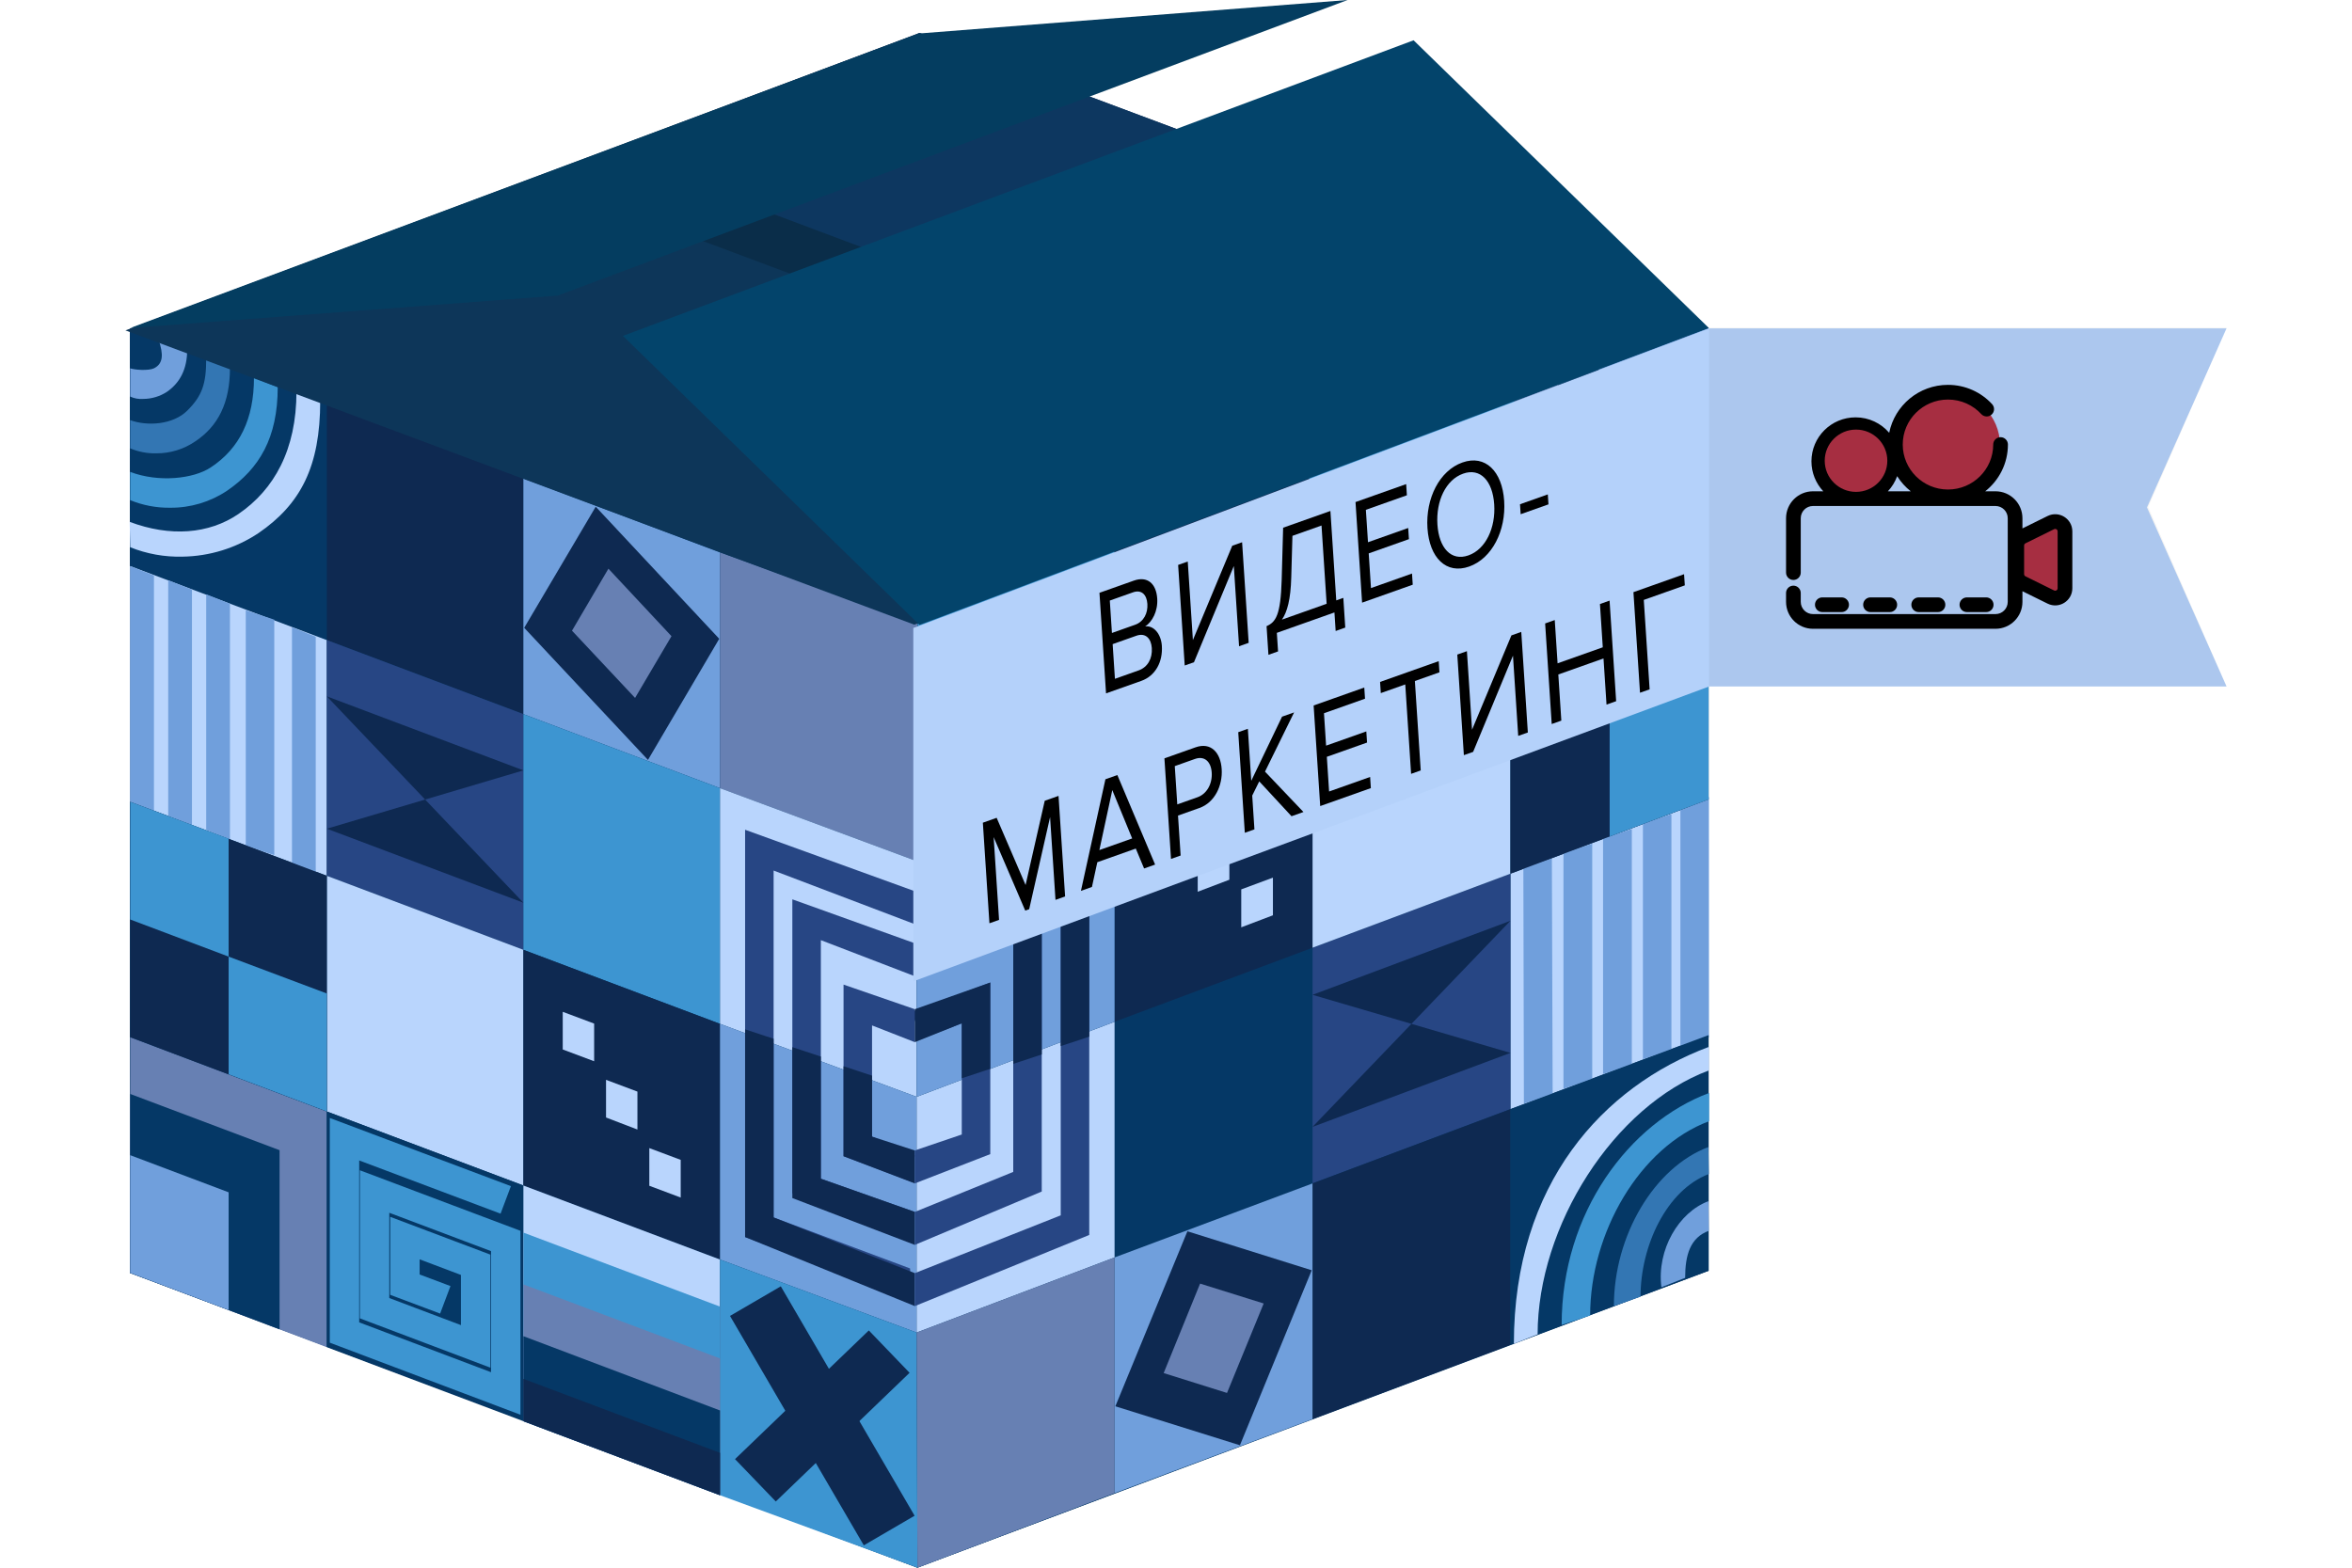 <svg width="240" height="160" viewBox="0 0 240 160" fill="none" xmlns="http://www.w3.org/2000/svg">
<path d="M93.615 160L13.285 129.938L13.258 33.559L93.642 63.647L93.615 160Z" fill="#053866"/>
<path d="M174.161 129.698L93.75 99.503L93.831 3.364L174.322 33.453L174.161 129.698Z" fill="#102E5B"/>
<path d="M93.615 160L174.322 129.591V33.453L93.642 63.648L93.615 160Z" fill="#054270"/>
<path d="M13.285 129.939L93.776 99.29L93.83 3.364L13.258 33.56L13.285 129.939Z" fill="#0A2D49"/>
<path d="M93.615 160L13.285 129.911L13.258 33.559L93.642 63.647L93.615 160Z" fill="#053866"/>
<path d="M33.347 65.329L13.285 57.774L13.258 33.559L33.347 41.275V65.329Z" fill="#053866"/>
<path d="M18.618 56.813C16.793 56.859 14.978 56.532 13.286 55.852L13.232 53.262C17.353 54.811 21.311 54.517 24.327 52.461C27.963 49.978 30.252 45.92 30.252 39.967L32.675 40.928C32.675 47.656 30.656 51.473 26.374 54.41C24.078 55.939 21.384 56.774 18.618 56.813Z" fill="#B9D5FD"/>
<path d="M53.412 72.885L33.35 65.329V41.274L53.412 48.83V72.885Z" fill="#0E2951"/>
<path d="M73.471 80.441L53.408 72.885V48.83L73.471 56.386V80.441Z" fill="#709FDC"/>
<path d="M93.533 87.889L73.471 80.441V56.386L93.641 63.648L93.533 87.889Z" fill="#6780B3"/>
<path d="M33.347 89.385L13.285 81.829V57.774L33.347 65.33V89.385Z" fill="#B9D5FD"/>
<path d="M53.412 96.939L33.35 89.384V65.329L53.412 72.884V96.939Z" fill="#274684"/>
<path d="M73.471 104.495L53.408 96.94V72.885L73.471 80.441V104.495Z" fill="#3D95D1"/>
<path d="M93.533 111.944L73.471 104.495V80.44L93.533 87.889V111.944Z" fill="#B9D5FD"/>
<path d="M53.412 120.995L33.35 113.44V89.385L53.412 96.94V120.995Z" fill="#B9D5FD"/>
<path d="M73.471 128.55L53.408 120.995V96.94L73.471 104.496V128.55Z" fill="#0E2951"/>
<path d="M93.533 135.999L73.471 128.55V104.495L93.533 111.944V135.999Z" fill="#709FDC"/>
<path d="M33.347 137.494L13.285 129.912V105.857L33.347 113.439V137.494Z" fill="#6780B3"/>
<path d="M53.412 145.05L33.35 137.494V113.439L53.412 120.995V145.05Z" fill="#053866"/>
<path d="M73.471 152.605L53.408 145.049V120.995L73.471 128.55V152.605Z" fill="#B9D5FD"/>
<path d="M93.614 160L73.471 152.605V128.55L93.533 135.999L93.614 160Z" fill="#3D95D1"/>
<path d="M17.378 51.82C15.975 51.841 14.582 51.578 13.285 51.046V48.163C16.167 49.257 19.721 48.884 21.499 47.709C24.461 45.76 25.915 42.743 25.915 38.551L28.339 39.513C28.339 44.665 26.48 47.816 23.168 50.085C21.459 51.229 19.441 51.834 17.378 51.82Z" fill="#3D95D1"/>
<path d="M15.951 46.267C15.036 46.289 14.127 46.116 13.285 45.76V42.877C15.009 43.517 17.648 43.357 19.102 41.916C20.637 40.394 21.041 39.166 21.041 36.63L23.464 37.591C23.464 41.115 22.253 43.491 19.937 45.039C18.767 45.846 17.375 46.275 15.951 46.267Z" fill="#3376B3"/>
<path d="M14.605 40.714C14.151 40.75 13.696 40.667 13.285 40.474V37.591C13.716 37.751 15.143 37.858 15.709 37.591C16.678 37.11 16.678 36.149 16.194 34.707L19.102 35.669C19.102 37.671 18.375 39.059 17.028 39.994C16.308 40.463 15.466 40.713 14.605 40.714Z" fill="#709FDC"/>
<path d="M93.024 132.635L76.031 126.254V84.686L93.347 90.96V94.323L78.94 88.85V124.252L92.862 129.458L93.024 132.635Z" fill="#274684"/>
<path d="M93.347 133.302L76.031 126.254V105.056L78.94 106.017V124.252L93.347 129.938V133.302Z" fill="#0E2951"/>
<path d="M93.024 126.387L80.852 121.795V91.787L93.347 96.272V99.636L83.76 95.952V120.3L93.347 123.691L93.024 126.387Z" fill="#274684"/>
<path d="M93.024 120.62L86.076 118.004V100.49L93.347 103V106.364L88.984 104.655V116.002L93.347 117.897L93.024 120.62Z" fill="#274684"/>
<path d="M93.347 120.782L86.076 118.005V108.821L88.984 109.782V116.003L93.347 117.418V120.782Z" fill="#0E2951"/>
<path d="M93.347 127.055L80.852 122.276V106.872L83.76 107.833V120.301L93.347 123.691V127.055Z" fill="#0E2951"/>
<path d="M28.527 135.678L13.285 129.912V111.65L28.527 117.39V135.678Z" fill="#053866"/>
<path d="M23.33 133.703L13.285 129.912V117.898L23.33 121.689V133.703Z" fill="#709FDC"/>
<path d="M73.391 65.196L66.12 77.557L53.49 64.075L60.788 51.714L73.391 65.196Z" fill="#0E2951"/>
<path d="M68.519 64.929L64.803 71.23L58.367 64.368L62.083 58.041L68.519 64.929Z" fill="#6780B3"/>
<path d="M73.471 152.604L53.408 145.049V125.8L73.471 133.355V152.604Z" fill="#3D95D1"/>
<path d="M73.471 152.605L53.408 145.049V131.086L73.471 138.642V152.605Z" fill="#6780B3"/>
<path d="M73.471 152.604L53.408 145.049V136.372L73.471 143.954V152.604Z" fill="#053866"/>
<path d="M73.471 152.604L53.408 145.049V140.724L73.471 148.279V152.604Z" fill="#0E2951"/>
<path d="M33.35 71.07L53.412 78.625L33.35 84.579L53.412 92.134L33.35 71.07Z" fill="#0E2951"/>
<path d="M15.709 82.79L13.285 81.829V57.774L15.709 58.736V82.79Z" fill="#709FDC"/>
<path d="M19.588 84.232L17.164 83.271V59.216L19.588 60.177V84.232Z" fill="#709FDC"/>
<path d="M32.219 89.037L29.795 88.076V64.021L32.219 64.982V89.037Z" fill="#709FDC"/>
<path d="M27.988 87.275L25.08 86.314V62.286L27.988 63.247V87.275Z" fill="#709FDC"/>
<path d="M23.465 85.673L21.041 84.712V60.657L23.465 61.619V85.673Z" fill="#709FDC"/>
<path d="M33.347 113.439L13.285 105.857V81.829L33.347 89.384V113.439Z" fill="#0E2951"/>
<path d="M33.348 113.438L23.33 109.647V97.633L33.348 101.397V113.438Z" fill="#3D95D1"/>
<path d="M23.33 97.634L13.285 93.843V81.829L23.33 85.593V97.634Z" fill="#3D95D1"/>
<path d="M45.439 132.661L41.319 131.113V126.361L48.536 129.084V137.413L38.222 133.516V121.608L51.606 126.654V142.219L35.152 135.998V116.269L51.606 122.463" stroke="#3D95D1" stroke-width="3" stroke-miterlimit="10"/>
<path d="M77.082 151.082L90.735 137.947" stroke="#0E2951" stroke-width="6" stroke-miterlimit="10"/>
<path d="M90.735 156.208L77.082 132.794" stroke="#0E2951" stroke-width="6" stroke-miterlimit="10"/>
<path d="M60.627 108.313L57.422 107.111V103.267L60.627 104.468V108.313Z" fill="#B9D5FD"/>
<path d="M65.044 115.281L61.84 114.053V110.209L65.044 111.41V115.281Z" fill="#B9D5FD"/>
<path d="M69.46 122.223L66.256 121.021V117.177L69.46 118.378V122.223Z" fill="#B9D5FD"/>
<path d="M93.642 63.648L174.322 33.453L174.349 129.698L93.615 160L93.642 63.648Z" fill="#053866"/>
<path d="M154.125 89.17L174.349 81.588V105.643L154.125 113.198V89.17Z" fill="#B9D5FD"/>
<path d="M133.928 96.726L154.125 89.17V113.198L133.928 120.78V96.726Z" fill="#274684"/>
<path d="M113.732 104.282L133.929 96.726V120.781L113.732 128.337V104.282Z" fill="#053866"/>
<path d="M93.535 111.944L113.732 104.282V128.336L93.535 135.999V111.944Z" fill="#B9D5FD"/>
<path d="M133.928 72.671L154.125 65.116V89.171L133.928 96.726V72.671Z" fill="#B9D5FD"/>
<path d="M113.732 80.227L133.929 72.672V96.727L113.732 104.282V80.227Z" fill="#0E2951"/>
<path d="M93.535 87.889L113.732 80.226V104.281L93.535 111.943V87.889Z" fill="#709FDC"/>
<path d="M133.928 120.781L154.125 113.199V137.254L133.928 144.836V120.781Z" fill="#0E2951"/>
<path d="M113.732 128.336L133.929 120.781V144.836L113.732 152.391V128.336Z" fill="#709FDC"/>
<path d="M93.535 135.998L113.732 128.336V152.391L93.616 160L93.535 135.998Z" fill="#6780B3"/>
<path d="M154.125 41.061L174.322 33.453L174.349 57.534L154.125 65.116V41.061Z" fill="#6780B3"/>
<path d="M133.928 48.616L154.125 41.061V65.115L133.928 72.671V48.616Z" fill="#053866"/>
<path d="M113.732 56.172L133.929 48.617V72.671L113.732 80.227V56.172Z" fill="#B9D5FD"/>
<path d="M93.643 63.647L113.732 56.172V80.227L93.535 87.889L93.643 63.647Z" fill="#3D95D1"/>
<path d="M93.347 133.303V129.939L108.238 124.039V88.637L94.047 93.95L93.023 91.254L111.147 84.472V126.041L93.347 133.303Z" fill="#274684"/>
<path d="M111.148 105.804L108.24 106.765V88.637L93.348 94.324V90.96L111.148 84.472V105.804Z" fill="#0E2951"/>
<path d="M93.348 127.055V123.691L103.392 119.606V95.738L93.348 99.636V96.272L106.301 92.535V121.609L93.348 127.055Z" fill="#274684"/>
<path d="M93.347 120.781V117.417L98.14 115.789V104.442L94.047 105.991L93.023 103.294L101.048 100.277V117.791L93.347 120.781Z" fill="#274684"/>
<path d="M101.049 109.088L98.141 110.049V104.442L93.348 106.364V103.001L101.049 100.277V109.088Z" fill="#0E2951"/>
<path d="M106.301 107.619L103.392 108.58V95.739L93.348 99.636V96.272L106.301 91.574V107.619Z" fill="#0E2951"/>
<path d="M164.25 37.27L174.322 33.453L174.348 45.52L164.25 49.284V37.27Z" fill="#FF8098"/>
<path d="M113.812 143.527L121.164 125.666L133.848 129.644L126.523 147.505L113.812 143.527Z" fill="#0E2951"/>
<path d="M118.742 140.137L122.458 131.006L128.948 133.035L125.205 142.166L118.742 140.137Z" fill="#6780B3"/>
<path d="M113.732 56.172L133.929 48.617V67.866L113.732 75.421V56.172Z" fill="#3D95D1"/>
<path d="M113.732 56.172L133.929 48.617V62.58L113.732 70.135V56.172Z" fill="#6780B3"/>
<path d="M113.732 56.172L133.929 48.617V57.267L113.732 64.849V56.172Z" fill="#053866"/>
<path d="M113.732 56.172L133.929 48.617V52.942L113.732 60.524V56.172Z" fill="#0E2951"/>
<path d="M154.125 107.459L133.928 115.014L154.125 93.976L133.928 101.532" fill="#0E2951"/>
<path d="M174.377 105.884L171.469 106.845V82.309L174.377 81.348V105.884Z" fill="#709FDC"/>
<path d="M170.553 107.139L167.645 108.1V84.045L170.553 83.084V107.139Z" fill="#709FDC"/>
<path d="M158.434 111.676L155.499 112.638L155.445 88.556L158.354 87.595L158.434 111.676Z" fill="#709FDC"/>
<path d="M162.472 110.155L159.537 111.117V87.062L162.472 86.101V110.155Z" fill="#709FDC"/>
<path d="M166.513 108.66L163.578 109.621V85.567L166.513 84.606V108.66Z" fill="#709FDC"/>
<path d="M154.125 65.116L174.349 57.534V81.589L154.125 89.171V65.116Z" fill="#0E2951"/>
<path d="M154.125 113.198L174.349 105.642V129.697L154.125 137.252V113.198Z" fill="#053866"/>
<path d="M154.125 65.116L164.25 61.325V73.339L154.125 77.13V65.116Z" fill="#3D95D1"/>
<path d="M156.9 136.185L154.477 137.146C154.477 120.781 163.606 110.876 174.377 106.844V109.247C164.656 112.878 156.9 125.132 156.9 136.185Z" fill="#B9D5FD"/>
<path d="M162.26 134.264L159.352 135.225C159.352 123.691 166.299 114.587 174.405 111.544V114.427C167.323 117.07 162.26 125.8 162.26 134.264Z" fill="#3D95D1"/>
<path d="M167.401 132.342L164.682 133.303C164.682 126.094 168.802 119.153 174.322 117.07L174.376 119.82C170.067 121.449 167.401 127.136 167.401 132.342Z" fill="#3376B3"/>
<path d="M171.954 130.419L169.53 131.38C169.046 127.536 171.308 123.718 174.324 122.596L174.378 125.613C172.466 126.307 171.954 128.096 171.954 130.419Z" fill="#709FDC"/>
<path d="M142.06 55.051L146.019 53.556V58.121L139.071 60.738V52.755L149.008 49.017V60.444L136.082 65.303V50.352L151.997 44.399V63.354L136.082 69.334" stroke="#3D95D1" stroke-width="5" stroke-miterlimit="10"/>
<path d="M110.095 60.418L96.361 83.859" stroke="#0E2951" stroke-width="6" stroke-miterlimit="10"/>
<path d="M96.361 65.57L110.095 78.705" stroke="#0E2951" stroke-width="6" stroke-miterlimit="10"/>
<path d="M126.658 90.772L129.89 89.571V93.415L126.658 94.643V90.772Z" fill="#B9D5FD"/>
<path d="M122.215 87.168L125.446 85.94V89.785L122.215 91.013V87.168Z" fill="#B9D5FD"/>
<path d="M117.771 83.538L121.003 82.309V86.181L117.771 87.382V83.538Z" fill="#B9D5FD"/>
<path d="M159 39.246L174.323 33.453L174.35 51.767L159 57.507V39.246Z" fill="#053866"/>
<path d="M163.121 37.671L174.324 33.453L174.351 46.828L163.121 51.046V37.671Z" fill="#709FDC"/>
<path d="M164.25 73.339L174.348 69.575V81.589L164.25 85.38V73.339Z" fill="#3D95D1"/>
<path d="M141.388 45.28L174.323 33.453L93.831 3.364L61.812 15.432L141.388 45.28Z" fill="#0D3760"/>
<path d="M134.925 48.242L93.292 63.754L12.801 33.719L54.487 18.154L134.925 48.242Z" fill="#0D3659"/>
<path d="M137.51 0L93.777 3.417L13.285 33.479L56.91 30.169L137.51 0Z" fill="#043D60"/>
<path d="M174.376 33.479L144.243 4.112L63.562 34.28L93.831 63.781L174.376 33.479Z" fill="#03446B"/>
<path d="M93.195 100.157V64.092L174.403 33.515H227.2L219.079 51.788L227.2 70.061H174.403L93.195 100.157Z" fill="#B4D1FA"/>
<path d="M116.456 69.493C117.898 68.982 118.664 67.561 118.557 65.914C118.476 64.683 117.705 63.807 116.855 63.935C117.563 63.479 118.169 62.383 118.084 61.09C117.984 59.551 117.074 58.771 115.702 59.257L112.19 60.502L112.861 70.767L116.456 69.493ZM115.827 63.764L113.462 64.602L113.246 61.293L115.611 60.455C116.498 60.141 117.019 60.712 117.079 61.635C117.141 62.574 116.714 63.449 115.827 63.764ZM116.18 68.426L113.768 69.281L113.536 65.741L115.949 64.886C116.918 64.542 117.469 65.197 117.531 66.136C117.602 67.229 117.102 68.099 116.18 68.426Z" fill="black"/>
<path d="M121.835 67.587L125.9 57.769L126.435 65.956L127.416 65.608L126.745 55.343L125.74 55.699L121.724 65.327L121.199 57.309L120.218 57.657L120.889 67.922L121.835 67.587Z" fill="black"/>
<path d="M129.432 66.831L130.414 66.483L130.29 64.59L136.167 62.507L136.291 64.4L137.272 64.052L137.074 61.02L136.353 61.276L135.756 52.149L130.932 53.859L130.784 59.187C130.68 62.782 130.182 63.494 129.241 63.907L129.432 66.831ZM131.76 58.935L131.881 54.688L134.849 53.636L135.371 61.623L130.807 63.241C131.349 62.467 131.7 61.177 131.76 58.935Z" fill="black"/>
<path d="M144.157 59.675L144.083 58.536L139.896 60.02L139.665 56.48L143.768 55.026L143.694 53.887L139.591 55.341L139.374 52.032L143.56 50.548L143.486 49.409L138.318 51.241L138.989 61.507L144.157 59.675Z" fill="black"/>
<path d="M149.92 57.821C152.25 56.995 153.685 54.156 153.487 51.124C153.289 48.092 151.556 46.376 149.226 47.202C146.885 48.032 145.461 50.867 145.659 53.899C145.857 56.931 147.579 58.651 149.92 57.821ZM149.846 56.682C148.072 57.311 146.832 55.924 146.676 53.538C146.519 51.137 147.527 48.969 149.3 48.341C151.062 47.716 152.313 49.084 152.47 51.485C152.626 53.87 151.608 56.058 149.846 56.682Z" fill="black"/>
<path d="M158.007 51.475L157.94 50.459L155.102 51.465L155.169 52.481L158.007 51.475Z" fill="black"/>
<path d="M108.684 91.494L108.013 81.229L106.606 81.728L104.651 90.325L101.699 83.467L100.291 83.966L100.962 94.231L101.944 93.883L101.392 85.434L104.616 92.936L105.019 92.793L107.151 83.393L107.703 91.842L108.684 91.494Z" fill="black"/>
<path d="M117.868 88.239L114.016 79.101L112.798 79.533L110.3 90.922L111.423 90.523L111.972 87.998L115.898 86.607L116.744 88.637L117.868 88.239ZM115.528 85.573L112.181 86.759L113.499 80.638L115.528 85.573Z" fill="black"/>
<path d="M120.472 87.316L120.205 83.238L122.393 82.462C123.954 81.909 124.772 80.17 124.662 78.493C124.552 76.815 123.573 75.714 121.988 76.275L118.819 77.399L119.49 87.664L120.472 87.316ZM122.2 81.365L120.131 82.099L119.875 78.19L121.945 77.456C122.879 77.125 123.57 77.699 123.645 78.853C123.72 80.008 123.134 81.034 122.2 81.365Z" fill="black"/>
<path d="M133.005 82.874L129.082 78.753L132.051 72.709L130.821 73.145L127.679 79.691L127.332 74.381L126.351 74.729L127.022 84.995L128.003 84.647L127.778 81.199L128.494 79.749L131.787 83.305L133.005 82.874Z" fill="black"/>
<path d="M139.883 80.436L139.808 79.297L135.622 80.781L135.391 77.241L139.494 75.787L139.42 74.648L135.316 76.102L135.1 72.793L139.286 71.31L139.212 70.171L134.044 72.002L134.715 82.268L139.883 80.436Z" fill="black"/>
<path d="M144.972 78.632L144.375 69.506L146.882 68.617L146.808 67.478L140.824 69.599L140.898 70.738L143.394 69.854L143.99 78.98L144.972 78.632Z" fill="black"/>
<path d="M150.32 76.737L154.385 66.918L154.92 75.106L155.902 74.758L155.231 64.493L154.226 64.849L150.209 74.477L149.685 66.459L148.703 66.807L149.374 77.072L150.32 76.737Z" fill="black"/>
<path d="M164.913 71.564L164.242 61.299L163.26 61.647L163.549 66.064L158.937 67.699L158.648 63.282L157.667 63.63L158.338 73.895L159.319 73.547L159.012 68.838L163.623 67.203L163.931 71.912L164.913 71.564Z" fill="black"/>
<path d="M168.329 70.354L167.733 61.227L171.919 59.743L171.844 58.604L166.677 60.436L167.348 70.701L168.329 70.354Z" fill="black"/>
<path d="M227.201 33.44H174.404V70.065H227.201L219.201 51.752L227.201 33.44Z" fill="black" fill-opacity="0.05"/>
<path d="M205.998 59.421V54.971L210.151 53.063V61.329L205.998 59.421Z" fill="#A62E41"/>
<ellipse cx="198.653" cy="45.433" rx="5.43" ry="5.404" fill="#A62E41"/>
<path fill-rule="evenodd" clip-rule="evenodd" d="M194.158 45.369C194.158 42.837 196.221 40.779 198.774 40.779C200.12 40.779 201.33 41.351 202.174 42.265C202.456 42.569 202.93 42.588 203.234 42.307C203.539 42.026 203.557 41.551 203.276 41.247C202.159 40.037 200.555 39.279 198.774 39.279C195.81 39.279 193.335 41.379 192.776 44.172C191.949 43.206 190.718 42.595 189.346 42.595C186.861 42.595 184.841 44.6 184.841 47.082C184.841 48.266 185.3 49.341 186.05 50.142H185C183.481 50.142 182.25 51.373 182.25 52.892V58.442C182.25 58.856 182.586 59.192 183 59.192C183.414 59.192 183.75 58.856 183.75 58.442V52.892C183.75 52.202 184.31 51.642 185 51.642H203.621C204.312 51.642 204.871 52.202 204.871 52.892V61.425C204.871 62.115 204.312 62.675 203.621 62.675H185C184.31 62.675 183.75 62.115 183.75 61.425V60.522C183.75 60.108 183.414 59.772 183 59.772C182.586 59.772 182.25 60.108 182.25 60.522V61.425C182.25 62.944 183.481 64.175 185 64.175H203.621C205.14 64.175 206.371 62.944 206.371 61.425V60.34L208.939 61.607C210.102 62.181 211.463 61.335 211.463 60.038V54.233C211.463 52.936 210.102 52.09 208.939 52.664L206.371 53.931V52.892C206.371 51.373 205.14 50.142 203.621 50.142H202.573C203.984 49.027 204.89 47.304 204.89 45.369C204.89 44.955 204.554 44.619 204.14 44.619C203.726 44.619 203.39 44.955 203.39 45.369C203.39 47.901 201.327 49.96 198.774 49.96C196.221 49.96 194.158 47.901 194.158 45.369ZM194.975 50.142C194.429 49.711 193.959 49.189 193.588 48.599C193.379 49.178 193.054 49.702 192.642 50.142H194.975ZM189.346 44.095C187.683 44.095 186.341 45.436 186.341 47.082C186.341 48.729 187.683 50.07 189.346 50.07C191.009 50.07 192.352 48.729 192.352 47.082C192.352 45.436 191.009 44.095 189.346 44.095ZM209.963 54.233C209.963 54.048 209.769 53.927 209.602 54.009L206.682 55.451C206.596 55.493 206.542 55.58 206.542 55.675V58.596C206.542 58.691 206.596 58.778 206.682 58.82L209.602 60.262C209.769 60.344 209.963 60.223 209.963 60.038V54.233ZM185.952 60.97C185.537 60.97 185.202 61.306 185.202 61.72C185.202 62.134 185.537 62.47 185.952 62.47H187.919C188.333 62.47 188.669 62.134 188.669 61.72C188.669 61.306 188.333 60.97 187.919 60.97H185.952ZM190.869 60.97C190.455 60.97 190.119 61.306 190.119 61.72C190.119 62.134 190.455 62.47 190.869 62.47H192.836C193.251 62.47 193.586 62.134 193.586 61.72C193.586 61.306 193.251 60.97 192.836 60.97H190.869ZM195.787 60.97C195.373 60.97 195.037 61.306 195.037 61.72C195.037 62.134 195.373 62.47 195.787 62.47H197.754C198.168 62.47 198.504 62.134 198.504 61.72C198.504 61.306 198.168 60.97 197.754 60.97H195.787ZM200.705 60.97C200.29 60.97 199.955 61.306 199.955 61.72C199.955 62.134 200.29 62.47 200.705 62.47H202.672C203.086 62.47 203.422 62.134 203.422 61.72C203.422 61.306 203.086 60.97 202.672 60.97H200.705Z" fill="black"/>
<ellipse cx="189.39" cy="47.023" rx="3.194" ry="3.179" fill="#A62E41"/>
</svg>

